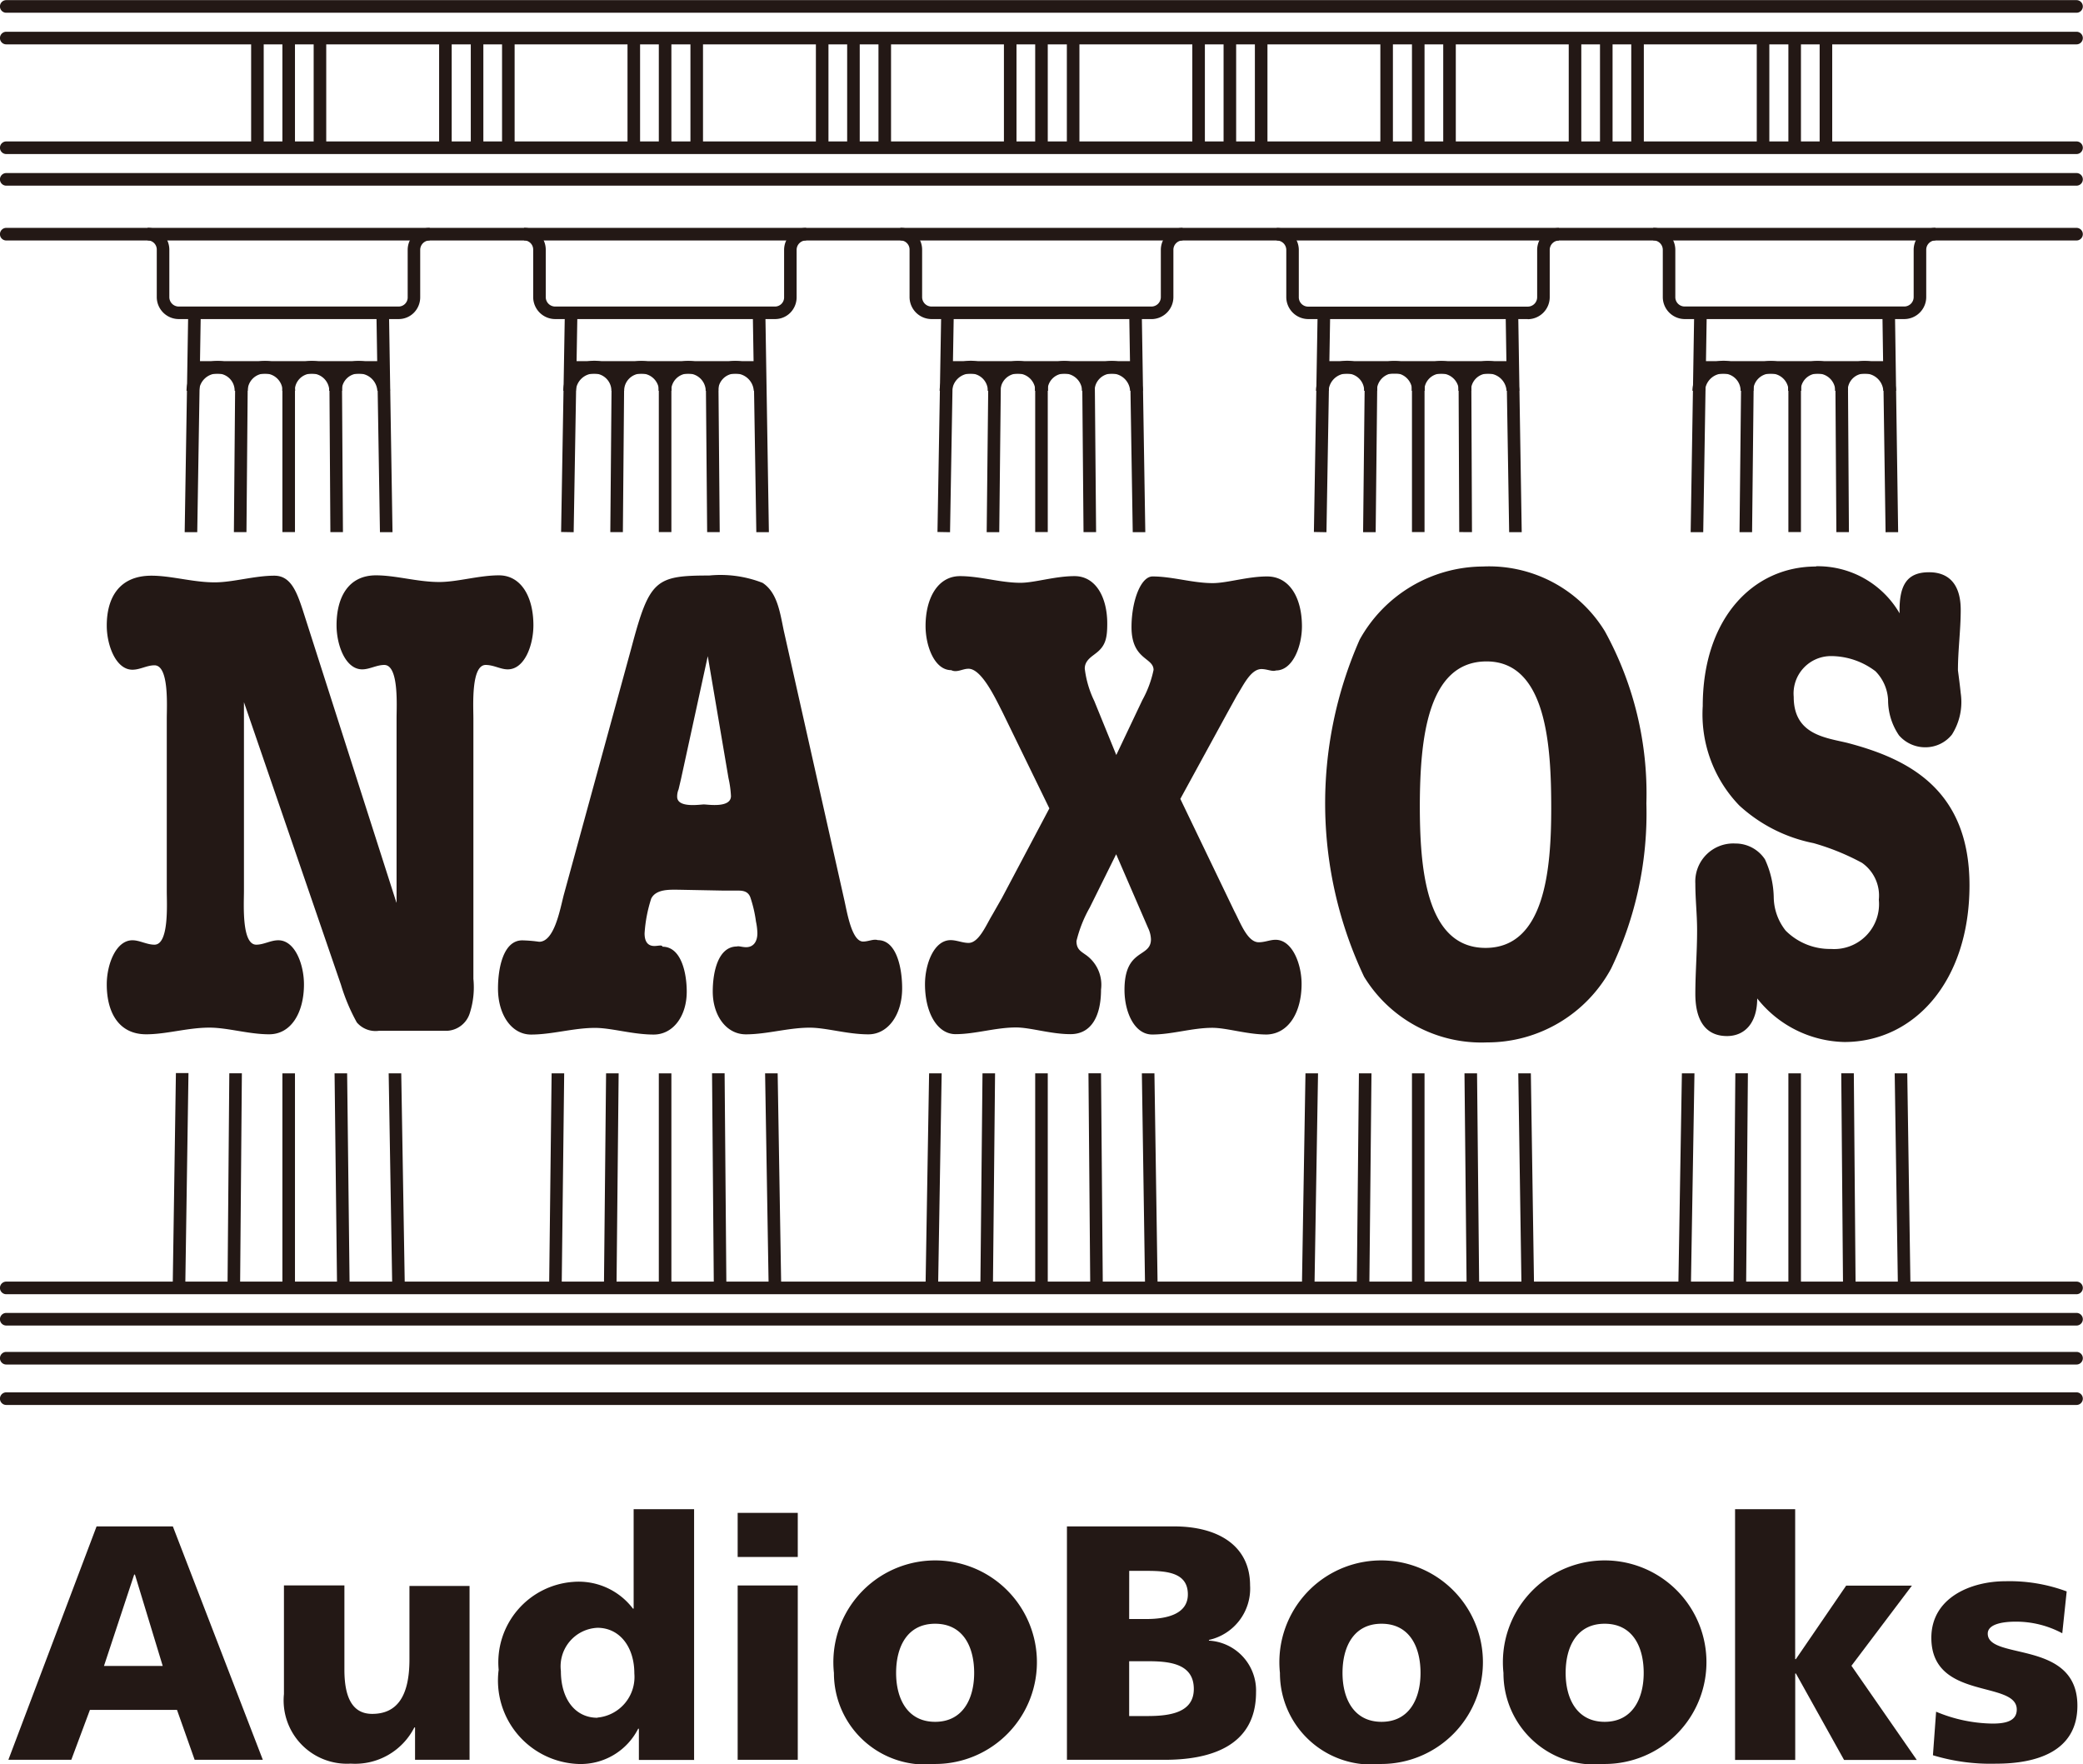 <svg xmlns="http://www.w3.org/2000/svg" width="47.236" height="40" viewBox="0 0 47.236 40">
  <g id="naxos-audiobooks-vector-logo" transform="translate(-23.711 -70.311)">
    <path id="Line_346" data-name="Line 346" d="M-1.5,4.783l-.285,0,.072-4.806.285,0Z" transform="translate(29.413 94.666)" fill="#231815"/>
    <path id="Line_347" data-name="Line 347" d="M-1.5,4.957l-.285,0,.08-4.981.285,0Z" transform="translate(29.684 77.421)" fill="#231815"/>
    <path id="Line_348" data-name="Line 348" d="M45.3-1.5H-1.647a.143.143,0,0,1-.143-.143.143.143,0,0,1,.143-.143H45.3a.143.143,0,0,1,.143.143A.143.143,0,0,1,45.3-1.5Z" transform="translate(25.5 77.264)" fill="#231815"/>
    <path id="Line_349" data-name="Line 349" d="M45.3-1.5H-1.647a.143.143,0,0,1-.143-.143.143.143,0,0,1,.143-.143H45.3a.143.143,0,0,1,.143.143A.143.143,0,0,1,45.3-1.5Z" transform="translate(25.5 101.158)" fill="#231815"/>
    <path id="Path_126987" data-name="Path 126987" d="M285.59,137.181h-4.981a.5.5,0,0,1-.5-.5v-1.068a.208.208,0,0,0-.208-.216v-.285a.486.486,0,0,1,.352.148.5.5,0,0,1,.141.353v1.068a.214.214,0,0,0,.216.216h4.981a.214.214,0,0,0,.216-.216v-1.068a.5.5,0,0,1,.493-.5v.285a.212.212,0,0,0-.208.216v1.068a.5.5,0,0,1-.5.5Z" transform="translate(-235.772 -59.635)" fill="#231815"/>
    <path id="Line_350" data-name="Line 350" d="M4.264-1.5H0v-.285H4.264Z" transform="translate(45.197 80.285)" fill="#231815"/>
    <path id="Line_351" data-name="Line 351" d="M-1.5,4.955l-.285-.005L-1.7-.031l.285.005Z" transform="translate(46.755 77.424)" fill="#231815"/>
    <path id="Line_352" data-name="Line 352" d="M-1.5,4.773l-.285,0,.08-4.8.285,0Z" transform="translate(46.485 94.677)" fill="#231815"/>
    <path id="Line_353" data-name="Line 353" d="M-1.5,3.738h-.285V0H-1.5Z" transform="translate(48.971 78.638)" fill="#231815"/>
    <path id="Line_354" data-name="Line 354" d="M-1.5,4.8h-.285V0H-1.5Z" transform="translate(48.971 94.65)" fill="#231815"/>
    <path id="Line_355" data-name="Line 355" d="M-1.709,4.957l-.08-4.981.285,0,.08,4.981Z" transform="translate(51.107 77.421)" fill="#231815"/>
    <path id="Line_356" data-name="Line 356" d="M-1.717,4.775l-.072-4.8.285,0,.072,4.8Z" transform="translate(51.394 94.674)" fill="#231815"/>
    <path id="Line_357" data-name="Line 357" d="M-1.5,3.722l-.285,0,.04-3.738.285,0Z" transform="translate(47.871 78.656)" fill="#231815"/>
    <path id="Line_358" data-name="Line 358" d="M-1.5,4.783l-.285,0,.048-4.8.285,0Z" transform="translate(47.728 94.666)" fill="#231815"/>
    <path id="Line_359" data-name="Line 359" d="M-1.757,3.725-1.789-.013l.285,0,.032,3.738Z" transform="translate(50.039 78.652)" fill="#231815"/>
    <path id="Line_360" data-name="Line 360" d="M-1.749,4.785l-.04-4.8.285,0,.04,4.8Z" transform="translate(50.183 94.663)" fill="#231815"/>
    <path id="Path_126988" data-name="Path 126988" d="M306.172,173.687h-.285a.4.4,0,0,0-.4-.391.392.392,0,0,0-.391.391h-.285a.679.679,0,0,1,1.158-.479A.666.666,0,0,1,306.172,173.687Z" transform="translate(-258.697 -94.515)" fill="#231815"/>
    <path id="Path_126989" data-name="Path 126989" d="M319.564,173.687h-.285a.406.406,0,0,0-.4-.391.383.383,0,0,0-.383.391h-.285a.678.678,0,0,1,.193-.477.66.66,0,0,1,.475-.2.694.694,0,0,1,.478.2A.666.666,0,0,1,319.564,173.687Z" transform="translate(-271.029 -94.515)" fill="#231815"/>
    <path id="Path_126990" data-name="Path 126990" d="M292.488,173.687H292.2a.392.392,0,0,0-.392-.391.415.415,0,0,0-.416.391h-.285a.658.658,0,0,1,.213-.481.719.719,0,0,1,.488-.2A.677.677,0,0,1,292.488,173.687Z" transform="translate(-246.088 -94.515)" fill="#231815"/>
    <path id="Path_126991" data-name="Path 126991" d="M332.988,173.687H332.7a.42.42,0,0,0-.415-.391.392.392,0,0,0-.391.391h-.285a.677.677,0,0,1,.677-.677.72.72,0,0,1,.484.195A.657.657,0,0,1,332.988,173.687Z" transform="translate(-283.361 -94.515)" fill="#231815"/>
    <path id="Path_126992" data-name="Path 126992" d="M178.49,137.181h-4.981a.5.5,0,0,1-.5-.5v-1.068a.208.208,0,0,0-.208-.216v-.285a.486.486,0,0,1,.352.148.5.5,0,0,1,.141.353v1.068a.214.214,0,0,0,.216.216h4.981a.207.207,0,0,0,.208-.216v-1.068a.5.5,0,0,1,.5-.5v.285a.214.214,0,0,0-.216.216v1.068a.5.5,0,0,1-.141.353A.486.486,0,0,1,178.49,137.181Z" transform="translate(-137.207 -59.635)" fill="#231815"/>
    <path id="Line_361" data-name="Line 361" d="M4.264-1.5H0v-.285H4.264Z" transform="translate(36.661 80.285)" fill="#231815"/>
    <path id="Line_362" data-name="Line 362" d="M-1.5,4.955l-.285-.005L-1.7-.031l.285.005Z" transform="translate(38.22 77.424)" fill="#231815"/>
    <path id="Line_363" data-name="Line 363" d="M-1.5,4.78l-.285,0,.056-4.8.285,0Z" transform="translate(37.949 94.669)" fill="#231815"/>
    <path id="Line_364" data-name="Line 364" d="M-1.5,3.738h-.285V0H-1.5Z" transform="translate(40.436 78.638)" fill="#231815"/>
    <path id="Line_365" data-name="Line 365" d="M-1.5,4.8h-.285V0H-1.5Z" transform="translate(40.436 94.65)" fill="#231815"/>
    <path id="Line_366" data-name="Line 366" d="M-1.709,4.957l-.08-4.981.285,0,.08,4.981Z" transform="translate(42.571 77.421)" fill="#231815"/>
    <path id="Line_367" data-name="Line 367" d="M-1.709,4.773l-.08-4.8.285,0,.08,4.8Z" transform="translate(42.85 94.677)" fill="#231815"/>
    <path id="Line_368" data-name="Line 368" d="M-1.5,3.725l-.285,0,.032-3.738.285,0Z" transform="translate(39.336 78.652)" fill="#231815"/>
    <path id="Line_369" data-name="Line 369" d="M-1.5,4.783l-.285,0,.048-4.8.285,0Z" transform="translate(39.192 94.666)" fill="#231815"/>
    <path id="Line_370" data-name="Line 370" d="M-1.757,3.725-1.789-.013l.285,0,.032,3.738Z" transform="translate(41.504 78.652)" fill="#231815"/>
    <path id="Line_371" data-name="Line 371" d="M-1.749,4.785l-.04-4.8.285,0,.04,4.8Z" transform="translate(41.647 94.663)" fill="#231815"/>
    <path id="Path_126993" data-name="Path 126993" d="M199.072,173.687h-.285a.4.4,0,0,0-.4-.391.392.392,0,0,0-.391.391h-.285a.677.677,0,0,1,.677-.677.684.684,0,0,1,.481.2A.668.668,0,0,1,199.072,173.687Z" transform="translate(-160.132 -94.515)" fill="#231815"/>
    <path id="Path_126994" data-name="Path 126994" d="M212.464,173.687h-.285a.4.4,0,0,0-.4-.391.388.388,0,0,0-.383.391h-.285a.676.676,0,0,1,.2-.478.66.66,0,0,1,.472-.2.684.684,0,0,1,.481.2A.667.667,0,0,1,212.464,173.687Z" transform="translate(-172.464 -94.515)" fill="#231815"/>
    <path id="Path_126995" data-name="Path 126995" d="M185.388,173.687H185.1a.392.392,0,0,0-.391-.391.414.414,0,0,0-.415.391h-.285a.658.658,0,0,1,.213-.481.718.718,0,0,1,.487-.2A.677.677,0,0,1,185.388,173.687Z" transform="translate(-147.524 -94.515)" fill="#231815"/>
    <path id="Path_126996" data-name="Path 126996" d="M225.888,173.687H225.6a.419.419,0,0,0-.423-.391.388.388,0,0,0-.383.391h-.285a.676.676,0,0,1,.2-.478.661.661,0,0,1,.472-.2.732.732,0,0,1,.49.194A.654.654,0,0,1,225.888,173.687Z" transform="translate(-184.796 -94.515)" fill="#231815"/>
    <path id="Path_126997" data-name="Path 126997" d="M71.391,137.181H66.409a.5.5,0,0,1-.5-.5v-1.068a.208.208,0,0,0-.208-.216v-.285a.486.486,0,0,1,.352.148.5.5,0,0,1,.141.353v1.068a.214.214,0,0,0,.216.216h4.981a.207.207,0,0,0,.208-.216v-1.068a.5.5,0,0,1,.5-.5v.285a.214.214,0,0,0-.216.216v1.068a.5.5,0,0,1-.141.353A.486.486,0,0,1,71.391,137.181Z" transform="translate(-38.643 -59.635)" fill="#231815"/>
    <path id="Line_372" data-name="Line 372" d="M4.272-1.5H0v-.285H4.272Z" transform="translate(28.117 80.285)" fill="#231815"/>
    <path id="Line_373" data-name="Line 373" d="M-1.5,3.738h-.285V0H-1.5Z" transform="translate(31.9 78.638)" fill="#231815"/>
    <path id="Line_374" data-name="Line 374" d="M-1.5,4.8h-.285V0H-1.5Z" transform="translate(31.9 94.65)" fill="#231815"/>
    <path id="Line_375" data-name="Line 375" d="M-1.709,4.957l-.08-4.981.285,0,.08,4.981Z" transform="translate(34.036 77.421)" fill="#231815"/>
    <path id="Line_376" data-name="Line 376" d="M-1.709,4.773l-.08-4.8.285,0,.08,4.8Z" transform="translate(34.314 94.677)" fill="#231815"/>
    <path id="Line_377" data-name="Line 377" d="M-1.5,3.725l-.285,0,.032-3.738.285,0Z" transform="translate(30.8 78.652)" fill="#231815"/>
    <path id="Line_378" data-name="Line 378" d="M-1.5,4.785l-.285,0,.04-4.8.285,0Z" transform="translate(30.656 94.663)" fill="#231815"/>
    <path id="Line_379" data-name="Line 379" d="M-1.765,3.728-1.789-.01l.285,0,.024,3.738Z" transform="translate(32.968 78.649)" fill="#231815"/>
    <path id="Line_380" data-name="Line 380" d="M-1.733,4.78l-.056-4.8.285,0,.056,4.8Z" transform="translate(33.087 94.669)" fill="#231815"/>
    <path id="Path_126998" data-name="Path 126998" d="M91.972,173.687h-.285a.4.4,0,0,0-.4-.391.392.392,0,0,0-.391.391h-.285a.679.679,0,0,1,1.158-.479A.667.667,0,0,1,91.972,173.687Z" transform="translate(-61.568 -94.515)" fill="#231815"/>
    <path id="Path_126999" data-name="Path 126999" d="M105.364,173.687h-.285a.4.4,0,0,0-.4-.391.388.388,0,0,0-.383.391h-.285a.675.675,0,0,1,.2-.478.661.661,0,0,1,.472-.2.684.684,0,0,1,.481.2A.667.667,0,0,1,105.364,173.687Z" transform="translate(-73.9 -94.515)" fill="#231815"/>
    <path id="Path_127000" data-name="Path 127000" d="M78.188,173.687H77.9a.388.388,0,0,0-.383-.391.414.414,0,0,0-.423.391h-.285a.655.655,0,0,1,.215-.482.721.721,0,0,1,.494-.195.661.661,0,0,1,.472.2A.676.676,0,0,1,78.188,173.687Z" transform="translate(-48.868 -94.515)" fill="#231815"/>
    <path id="Path_127001" data-name="Path 127001" d="M118.788,173.687H118.5a.419.419,0,0,0-.423-.391.383.383,0,0,0-.383.391h-.285a.677.677,0,0,1,.193-.477.66.66,0,0,1,.475-.2.732.732,0,0,1,.49.194A.654.654,0,0,1,118.788,173.687Z" transform="translate(-86.232 -94.515)" fill="#231815"/>
    <path id="Path_127002" data-name="Path 127002" d="M392.69,137.181h-4.981a.5.5,0,0,1-.493-.5v-1.068A.214.214,0,0,0,387,135.4v-.285a.5.5,0,0,1,.5.5v1.068a.212.212,0,0,0,.208.216h4.981a.214.214,0,0,0,.216-.216v-1.068a.5.5,0,0,1,.493-.5v.285a.212.212,0,0,0-.208.216v1.068a.5.5,0,0,1-.5.5Z" transform="translate(-334.336 -59.635)" fill="#231815"/>
    <path id="Line_381" data-name="Line 381" d="M4.264-1.5H0v-.285H4.264Z" transform="translate(53.732 80.285)" fill="#231815"/>
    <path id="Line_382" data-name="Line 382" d="M-1.5,4.955l-.285-.005L-1.7-.031l.285.005Z" transform="translate(55.291 77.424)" fill="#231815"/>
    <path id="Line_383" data-name="Line 383" d="M-1.5,4.773l-.285,0,.08-4.8.285,0Z" transform="translate(55.02 94.677)" fill="#231815"/>
    <path id="Line_384" data-name="Line 384" d="M-1.5,3.738h-.285V0H-1.5Z" transform="translate(57.515 78.638)" fill="#231815"/>
    <path id="Line_385" data-name="Line 385" d="M-1.5,4.8h-.285V0H-1.5Z" transform="translate(57.515 94.65)" fill="#231815"/>
    <path id="Line_386" data-name="Line 386" d="M-1.709,4.957l-.08-4.981.285,0,.08,4.981Z" transform="translate(59.643 77.421)" fill="#231815"/>
    <path id="Line_387" data-name="Line 387" d="M-1.717,4.775l-.072-4.8.285,0,.072,4.8Z" transform="translate(59.93 94.674)" fill="#231815"/>
    <path id="Line_388" data-name="Line 388" d="M-1.5,3.722l-.285,0,.04-3.738.285,0Z" transform="translate(56.407 78.656)" fill="#231815"/>
    <path id="Line_389" data-name="Line 389" d="M-1.5,4.783l-.285,0,.048-4.8.285,0Z" transform="translate(56.264 94.666)" fill="#231815"/>
    <path id="Line_390" data-name="Line 390" d="M-1.773,3.731-1.789-.006H-1.5l.016,3.738Z" transform="translate(58.575 78.645)" fill="#231815"/>
    <path id="Line_391" data-name="Line 391" d="M-1.741,4.783l-.048-4.8.285,0,.048,4.8Z" transform="translate(58.71 94.666)" fill="#231815"/>
    <path id="Path_127003" data-name="Path 127003" d="M413.28,173.687h-.285a.4.4,0,0,0-.8,0h-.285a.668.668,0,0,1,.2-.479.686.686,0,0,1,.963,0A.668.668,0,0,1,413.28,173.687Z" transform="translate(-357.261 -94.515)" fill="#231815"/>
    <path id="Path_127004" data-name="Path 127004" d="M426.764,173.687h-.285a.4.4,0,0,0-.4-.391.383.383,0,0,0-.383.391h-.285a.678.678,0,0,1,.193-.477.661.661,0,0,1,.476-.2.684.684,0,0,1,.481.2A.668.668,0,0,1,426.764,173.687Z" transform="translate(-369.685 -94.515)" fill="#231815"/>
    <path id="Path_127005" data-name="Path 127005" d="M399.588,173.687H399.3a.392.392,0,0,0-.391-.391.415.415,0,0,0-.416.391h-.285a.657.657,0,0,1,.213-.481.717.717,0,0,1,.487-.2A.677.677,0,0,1,399.588,173.687Z" transform="translate(-344.653 -94.515)" fill="#231815"/>
    <path id="Path_127006" data-name="Path 127006" d="M440.088,173.687H439.8a.419.419,0,0,0-.423-.391.383.383,0,0,0-.383.391h-.285a.676.676,0,0,1,.193-.477.659.659,0,0,1,.475-.2.732.732,0,0,1,.49.194A.654.654,0,0,1,440.088,173.687Z" transform="translate(-381.925 -94.515)" fill="#231815"/>
    <path id="Path_127007" data-name="Path 127007" d="M499.791,137.181h-4.981a.5.5,0,0,1-.493-.5v-1.068a.214.214,0,0,0-.216-.216v-.285a.5.5,0,0,1,.5.5v1.068a.212.212,0,0,0,.208.216h4.981a.214.214,0,0,0,.216-.216v-1.068a.5.5,0,0,1,.493-.5v.285a.212.212,0,0,0-.208.216v1.068a.5.5,0,0,1-.5.5Z" transform="translate(-432.899 -59.635)" fill="#231815"/>
    <path id="Line_392" data-name="Line 392" d="M4.272-1.5H0v-.285H4.272Z" transform="translate(62.268 80.285)" fill="#231815"/>
    <path id="Line_393" data-name="Line 393" d="M-1.5,4.957l-.285,0,.08-4.981.285,0Z" transform="translate(63.835 77.421)" fill="#231815"/>
    <path id="Line_394" data-name="Line 394" d="M-1.5,4.773l-.285,0,.08-4.8.285,0Z" transform="translate(63.556 94.677)" fill="#231815"/>
    <path id="Line_395" data-name="Line 395" d="M-1.5,3.738h-.285V0H-1.5Z" transform="translate(66.051 78.638)" fill="#231815"/>
    <path id="Line_396" data-name="Line 396" d="M-1.5,4.8h-.285V0H-1.5Z" transform="translate(66.051 94.65)" fill="#231815"/>
    <path id="Line_397" data-name="Line 397" d="M-1.717,4.96-1.789-.022l.285,0,.072,4.981Z" transform="translate(68.187 77.419)" fill="#231815"/>
    <path id="Line_398" data-name="Line 398" d="M-1.717,4.775l-.072-4.8.285,0,.072,4.8Z" transform="translate(68.466 94.674)" fill="#231815"/>
    <path id="Line_399" data-name="Line 399" d="M-1.5,3.722l-.285,0,.04-3.738.285,0Z" transform="translate(64.943 78.656)" fill="#231815"/>
    <path id="Line_400" data-name="Line 400" d="M-1.5,4.785l-.285,0,.04-4.8.285,0Z" transform="translate(64.808 94.663)" fill="#231815"/>
    <path id="Line_401" data-name="Line 401" d="M-1.765,3.728-1.789-.01l.285,0,.024,3.738Z" transform="translate(67.119 78.649)" fill="#231815"/>
    <path id="Line_402" data-name="Line 402" d="M-1.749,4.785l-.04-4.8.285,0,.04,4.8Z" transform="translate(67.254 94.663)" fill="#231815"/>
    <path id="Path_127008" data-name="Path 127008" d="M520.38,173.687h-.285a.4.4,0,0,0-.4-.391.392.392,0,0,0-.4.391h-.285a.668.668,0,0,1,.2-.479.689.689,0,0,1,.966,0A.666.666,0,0,1,520.38,173.687Z" transform="translate(-455.825 -94.515)" fill="#231815"/>
    <path id="Path_127009" data-name="Path 127009" d="M533.864,173.687h-.285a.4.4,0,0,0-.4-.391.383.383,0,0,0-.383.391h-.286a.679.679,0,0,1,.194-.477.659.659,0,0,1,.475-.2.682.682,0,0,1,.481.2A.666.666,0,0,1,533.864,173.687Z" transform="translate(-468.249 -94.515)" fill="#231815"/>
    <path id="Path_127010" data-name="Path 127010" d="M506.688,173.687H506.4a.392.392,0,0,0-.391-.391.414.414,0,0,0-.416.391h-.285a.658.658,0,0,1,.213-.481.719.719,0,0,1,.488-.2A.677.677,0,0,1,506.688,173.687Z" transform="translate(-443.217 -94.515)" fill="#231815"/>
    <path id="Path_127011" data-name="Path 127011" d="M547.288,173.687H547a.419.419,0,0,0-.423-.391.383.383,0,0,0-.384.391h-.285a.682.682,0,0,1,.193-.477.662.662,0,0,1,.476-.2.732.732,0,0,1,.49.194A.654.654,0,0,1,547.288,173.687Z" transform="translate(-480.581 -94.515)" fill="#231815"/>
    <path id="Line_403" data-name="Line 403" d="M45.3-1.5H-1.647a.143.143,0,0,1-.143-.143.143.143,0,0,1,.143-.143H45.3a.143.143,0,0,1,.143.143A.143.143,0,0,1,45.3-1.5Z" transform="translate(25.5 76.021)" fill="#231815"/>
    <path id="Line_404" data-name="Line 404" d="M45.3-1.5H-1.647a.143.143,0,0,1-.143-.143.143.143,0,0,1,.143-.143H45.3a.143.143,0,0,1,.143.143A.143.143,0,0,1,45.3-1.5Z" transform="translate(25.5 75.304)" fill="#231815"/>
    <path id="Line_405" data-name="Line 405" d="M45.3-1.5H-1.647a.143.143,0,0,1-.143-.143.143.143,0,0,1,.143-.143H45.3a.143.143,0,0,1,.143.143A.143.143,0,0,1,45.3-1.5Z" transform="translate(25.5 72.817)" fill="#231815"/>
    <path id="Line_406" data-name="Line 406" d="M45.3-1.5H-1.647a.143.143,0,0,1-.143-.143.143.143,0,0,1,.143-.143H45.3a.143.143,0,0,1,.143.143A.143.143,0,0,1,45.3-1.5Z" transform="translate(25.5 72.1)" fill="#231815"/>
    <path id="Line_407" data-name="Line 407" d="M45.3-1.5H-1.647a.143.143,0,0,1-.143-.143.143.143,0,0,1,.143-.143H45.3a.143.143,0,0,1,.143.143A.143.143,0,0,1,45.3-1.5Z" transform="translate(25.5 101.868)" fill="#231815"/>
    <path id="Line_408" data-name="Line 408" d="M45.3-1.5H-1.647a.143.143,0,0,1-.143-.143.143.143,0,0,1,.143-.143H45.3a.143.143,0,0,1,.143.143A.143.143,0,0,1,45.3-1.5Z" transform="translate(25.5 103.669)" fill="#231815"/>
    <path id="Line_409" data-name="Line 409" d="M45.3-1.5H-1.647a.143.143,0,0,1-.143-.143.143.143,0,0,1,.143-.143H45.3a.143.143,0,0,1,.143.143A.143.143,0,0,1,45.3-1.5Z" transform="translate(25.5 102.752)" fill="#231815"/>
    <path id="Line_410" data-name="Line 410" d="M-1.5,2.511h-.285V0H-1.5Z" transform="translate(48.971 71.147)" fill="#231815"/>
    <path id="Line_411" data-name="Line 411" d="M-1.5,2.487h-.285V0H-1.5Z" transform="translate(48.262 71.171)" fill="#231815"/>
    <path id="Line_412" data-name="Line 412" d="M-1.5,2.487h-.285V0H-1.5Z" transform="translate(49.689 71.171)" fill="#231815"/>
    <path id="Line_413" data-name="Line 413" d="M-1.5,2.511h-.285V0H-1.5Z" transform="translate(53.243 71.147)" fill="#231815"/>
    <path id="Line_414" data-name="Line 414" d="M-1.5,2.487h-.285V0H-1.5Z" transform="translate(52.534 71.171)" fill="#231815"/>
    <path id="Line_415" data-name="Line 415" d="M-1.5,2.487h-.285V0H-1.5Z" transform="translate(53.953 71.171)" fill="#231815"/>
    <path id="Line_416" data-name="Line 416" d="M-1.5,2.511h-.285V0H-1.5Z" transform="translate(57.515 71.147)" fill="#231815"/>
    <path id="Line_417" data-name="Line 417" d="M-1.5,2.487h-.285V0H-1.5Z" transform="translate(56.798 71.171)" fill="#231815"/>
    <path id="Line_418" data-name="Line 418" d="M-1.5,2.487h-.285V0H-1.5Z" transform="translate(58.224 71.171)" fill="#231815"/>
    <path id="Line_419" data-name="Line 419" d="M-1.5,2.511h-.285V0H-1.5Z" transform="translate(61.779 71.147)" fill="#231815"/>
    <path id="Line_420" data-name="Line 420" d="M-1.5,2.487h-.285V0H-1.5Z" transform="translate(61.07 71.171)" fill="#231815"/>
    <path id="Line_421" data-name="Line 421" d="M-1.5,2.487h-.285V0H-1.5Z" transform="translate(62.488 71.171)" fill="#231815"/>
    <path id="Line_422" data-name="Line 422" d="M-1.5,2.511h-.285V0H-1.5Z" transform="translate(66.051 71.147)" fill="#231815"/>
    <path id="Line_423" data-name="Line 423" d="M-1.5,2.487h-.285V0H-1.5Z" transform="translate(65.334 71.171)" fill="#231815"/>
    <path id="Line_424" data-name="Line 424" d="M-1.5,2.487h-.285V0H-1.5Z" transform="translate(66.76 71.171)" fill="#231815"/>
    <path id="Line_425" data-name="Line 425" d="M-1.5,2.511h-.285V0H-1.5Z" transform="translate(44.707 71.147)" fill="#231815"/>
    <path id="Line_426" data-name="Line 426" d="M-1.5,2.487h-.285V0H-1.5Z" transform="translate(43.998 71.171)" fill="#231815"/>
    <path id="Line_427" data-name="Line 427" d="M-1.5,2.487h-.285V0H-1.5Z" transform="translate(45.417 71.171)" fill="#231815"/>
    <path id="Line_428" data-name="Line 428" d="M-1.5,2.511h-.285V0H-1.5Z" transform="translate(40.436 71.147)" fill="#231815"/>
    <path id="Line_429" data-name="Line 429" d="M-1.5,2.487h-.285V0H-1.5Z" transform="translate(39.726 71.171)" fill="#231815"/>
    <path id="Line_430" data-name="Line 430" d="M-1.5,2.487h-.285V0H-1.5Z" transform="translate(41.153 71.171)" fill="#231815"/>
    <path id="Line_431" data-name="Line 431" d="M-1.5,2.511h-.285V0H-1.5Z" transform="translate(36.172 71.147)" fill="#231815"/>
    <path id="Line_432" data-name="Line 432" d="M-1.5,2.487h-.285V0H-1.5Z" transform="translate(35.454 71.171)" fill="#231815"/>
    <path id="Line_433" data-name="Line 433" d="M-1.5,2.487h-.285V0H-1.5Z" transform="translate(36.881 71.171)" fill="#231815"/>
    <path id="Line_434" data-name="Line 434" d="M-1.5,2.511h-.285V0H-1.5Z" transform="translate(31.9 71.147)" fill="#231815"/>
    <path id="Line_435" data-name="Line 435" d="M-1.5,2.487h-.285V0H-1.5Z" transform="translate(31.191 71.171)" fill="#231815"/>
    <path id="Line_436" data-name="Line 436" d="M-1.5,2.487h-.285V0H-1.5Z" transform="translate(32.609 71.171)" fill="#231815"/>
    <path id="Path_127012" data-name="Path 127012" d="M60.667,241.42l-2.128-6.647c-.135-.406-.271-.765-.638-.765-.454,0-.94.151-1.355.151-.494,0-.98-.151-1.435-.151-.725,0-1.012.494-1.012,1.132,0,.446.207,1,.582,1,.175,0,.327-.1.5-.1.335,0,.279.924.279,1.211v3.913c0,.279.056,1.211-.279,1.211-.175,0-.335-.1-.5-.1-.375,0-.582.55-.582,1,0,.646.279,1.132.893,1.132.462,0,.94-.151,1.435-.151.414,0,.893.151,1.355.151.5,0,.789-.494.789-1.132,0-.446-.2-1-.582-1-.175,0-.327.1-.5.1-.335,0-.279-.925-.279-1.211v-4.288l2.2,6.408a4.35,4.35,0,0,0,.359.853.558.558,0,0,0,.5.191h1.546a.569.569,0,0,0,.518-.406,1.914,1.914,0,0,0,.08-.773v-5.906c0-.279-.056-1.211.279-1.211.183,0,.335.1.5.1.383,0,.582-.55.582-1,0-.646-.279-1.132-.781-1.132-.454,0-.94.151-1.355.151-.494,0-.98-.151-1.435-.151-.622,0-.893.494-.893,1.132,0,.446.2,1,.582,1,.167,0,.327-.1.5-.1.335,0,.279.925.279,1.211v4.176" transform="translate(-27.967 -150.643)" fill="#231815"/>
    <path id="Path_127013" data-name="Path 127013" d="M170.158,235.822l.47,2.766a2.38,2.38,0,0,1,.056.406c0,.279-.526.191-.614.191s-.606.088-.606-.175a.413.413,0,0,1,.032-.167l.056-.239.606-2.781m.375,5.316h.247c.12,0,.279-.016.343.151a2.912,2.912,0,0,1,.128.55,1.4,1.4,0,0,1,.032.263c0,.207-.1.319-.255.319-.088,0-.175-.032-.207-.016-.43,0-.55.582-.55,1.02,0,.55.311.972.749.972.478,0,.964-.151,1.45-.151.375,0,.853.151,1.331.151.446,0,.765-.446.765-1.044,0-.462-.128-1.092-.55-1.092-.1-.032-.215.032-.335.032-.263,0-.367-.686-.43-.957l-1.371-6.1c-.088-.43-.151-.861-.478-1.076a2.62,2.62,0,0,0-1.211-.167c-1.219,0-1.355.1-1.761,1.626l-1.538,5.619c-.088.343-.215,1.06-.558,1.06a3.193,3.193,0,0,0-.383-.032c-.43,0-.55.63-.55,1.092,0,.6.311,1.044.749,1.044.478,0,.964-.151,1.451-.151.375,0,.853.151,1.331.151.438,0,.749-.415.749-.972,0-.43-.127-1.02-.55-1.02-.008-.048-.1-.016-.183-.016-.151,0-.223-.1-.223-.287a3.216,3.216,0,0,1,.151-.789c.112-.223.438-.2.622-.2Z" transform="translate(-130.397 -150.633)" fill="#231815"/>
    <path id="Path_127014" data-name="Path 127014" d="M289.721,239.468l-1.076,2.032-.223.391c-.135.223-.3.629-.534.629-.135,0-.271-.063-.406-.063-.383,0-.582.55-.582,1,0,.646.279,1.132.693,1.132.447,0,.908-.152,1.371-.152.327,0,.789.152,1.235.152.478,0,.693-.415.693-1.012a.829.829,0,0,0-.366-.8c-.1-.072-.191-.12-.191-.3a2.937,2.937,0,0,1,.3-.757l.6-1.211.725,1.674a.636.636,0,0,1,.064.255c0,.43-.6.191-.6,1.147,0,.5.223,1.012.629,1.012.446,0,.909-.152,1.363-.152.327,0,.789.152,1.235.152.5-.016.789-.51.789-1.148,0-.446-.207-1-.59-1-.127,0-.239.056-.383.056-.255,0-.415-.446-.55-.7l-1.227-2.551,1.076-1.969.207-.375c.143-.223.311-.6.558-.6.127,0,.247.064.327.032.382,0,.59-.55.59-1,0-.646-.279-1.132-.789-1.132-.446,0-.908.151-1.235.151-.454,0-.916-.151-1.363-.151-.271,0-.478.566-.478,1.148,0,.749.5.685.5.972a2.436,2.436,0,0,1-.255.686l-.59,1.243-.5-1.227a2.3,2.3,0,0,1-.215-.733c0-.183.159-.271.247-.343.223-.167.263-.343.263-.677,0-.6-.263-1.076-.741-1.076-.446,0-.908.151-1.227.151-.454,0-.917-.151-1.371-.151-.5,0-.781.494-.781,1.132,0,.447.2,1,.582,1,.127.064.255-.032.391-.032.3,0,.613.677.765.972l1.068,2.192" transform="translate(-242.213 -150.828)" fill="#231815"/>
    <path id="Path_127015" data-name="Path 127015" d="M404.458,233.652c1.371,0,1.466,1.953,1.466,3.332s-.143,3.164-1.49,3.164c-1.379,0-1.49-1.881-1.49-3.26.008-1.411.151-3.236,1.514-3.236m-.088-2.152a3.214,3.214,0,0,0-2.79,1.658,9.193,9.193,0,0,0,.1,7.643,3.117,3.117,0,0,0,2.789,1.49,3.192,3.192,0,0,0,2.813-1.674,8.113,8.113,0,0,0,.8-3.746,7.634,7.634,0,0,0-.94-3.9A3.077,3.077,0,0,0,404.371,231.5Z" transform="translate(-347.036 -148.343)" fill="#231815"/>
    <path id="Path_127016" data-name="Path 127016" d="M508.833,231.5c-1.426,0-2.566,1.179-2.566,3.164a2.977,2.977,0,0,0,.829,2.255,3.491,3.491,0,0,0,1.682.853,5.4,5.4,0,0,1,1.1.447.908.908,0,0,1,.382.837,1.018,1.018,0,0,1-1.084,1.116,1.418,1.418,0,0,1-1.028-.415,1.241,1.241,0,0,1-.271-.749,2.139,2.139,0,0,0-.2-.869.8.8,0,0,0-.669-.358.862.862,0,0,0-.909.908c0,.359.04.7.04,1.06,0,.494-.04.972-.04,1.442,0,.63.255.956.717.956.407,0,.686-.3.686-.853a2.588,2.588,0,0,0,1.977.988c1.578,0,2.837-1.371,2.837-3.554s-1.4-2.869-2.766-3.228c-.494-.12-1.22-.183-1.22-1.044a.848.848,0,0,1,.853-.925,1.674,1.674,0,0,1,1,.343.993.993,0,0,1,.287.654,1.417,1.417,0,0,0,.247.8.786.786,0,0,0,.6.271.769.769,0,0,0,.6-.287,1.378,1.378,0,0,0,.2-.94c-.016-.159-.04-.343-.063-.518,0-.462.063-.909.063-1.371,0-.6-.287-.853-.717-.853-.5,0-.685.287-.669.932a2.144,2.144,0,0,0-1.889-1.068" transform="translate(-443.943 -148.343)" fill="#231815"/>
    <path id="Path_127017" data-name="Path 127017" d="M28.969,505.692h-.016l-.685,2.072H29.6l-.63-2.072M28.1,504.6H29.83l2.04,5.292H30.324l-.4-1.131H27.949l-.422,1.131H26.1Z" transform="translate(-2.199 -399.677)" fill="#231815"/>
    <path id="Path_127018" data-name="Path 127018" d="M108.716,525.354h-1.243v-.734h-.016a1.505,1.505,0,0,1-1.443.821,1.436,1.436,0,0,1-1.514-1.578V521.4h1.371v1.913c0,.741.255,1,.63,1,.558,0,.845-.391.845-1.235v-1.666h1.363v3.945" transform="translate(-74.35 -415.139)" fill="#231815"/>
    <path id="Path_127019" data-name="Path 127019" d="M167.84,504.426a.925.925,0,0,0,.837-1c0-.605-.335-1.036-.837-1.036a.875.875,0,0,0-.829.98c0,.63.319,1.06.829,1.06m2.2.957H168.78v-.709h-.016a1.461,1.461,0,0,1-1.355.8,1.894,1.894,0,0,1-1.809-2.136,1.83,1.83,0,0,1,1.69-1.993,1.544,1.544,0,0,1,1.355.606h.016V499.7h1.371v5.683Z" transform="translate(-130.581 -395.168)" fill="#231815"/>
    <path id="Path_127020" data-name="Path 127020" d="M233.6,502.442h1.363v3.953H233.6v-3.953m1.363-.646H233.6v-1h1.363Z" transform="translate(-193.161 -396.18)" fill="#231815"/>
    <path id="Path_127021" data-name="Path 127021" d="M264.18,522.372c0-.6-.255-1.116-.885-1.116s-.885.518-.885,1.116c0,.582.255,1.108.885,1.108s.885-.526.885-1.108m-3.18,0a2.308,2.308,0,1,1,2.3,2.064A2.072,2.072,0,0,1,261,522.372Z" transform="translate(-218.378 -414.126)" fill="#231815"/>
    <path id="Path_127022" data-name="Path 127022" d="M328.711,508.9h.414c.518,0,1.052-.08,1.052-.614,0-.574-.55-.629-1.036-.629h-.43V508.9m0-2.2h.391c.462,0,.94-.111.94-.558,0-.486-.454-.534-.924-.534h-.406Zm-1.411-2.1h2.431c.988,0,1.722.431,1.722,1.339a1.193,1.193,0,0,1-.933,1.235v.016a1.132,1.132,0,0,1,1.068,1.172c0,1.267-1.116,1.53-2.064,1.53H327.3Z" transform="translate(-279.394 -399.677)" fill="#231815"/>
    <path id="Path_127023" data-name="Path 127023" d="M391.088,522.372c0-.6-.255-1.116-.884-1.116s-.885.518-.885,1.116c0,.582.255,1.108.885,1.108s.884-.526.884-1.108m-3.188,0a2.308,2.308,0,1,1,2.3,2.064A2.072,2.072,0,0,1,387.9,522.372Z" transform="translate(-335.164 -414.126)" fill="#231815"/>
    <path id="Path_127024" data-name="Path 127024" d="M454.68,522.372c0-.6-.255-1.116-.885-1.116s-.885.518-.885,1.116c0,.582.255,1.108.885,1.108s.885-.526.885-1.108m-3.18,0a2.308,2.308,0,1,1,2.295,2.064A2.067,2.067,0,0,1,451.5,522.372Z" transform="translate(-393.695 -414.126)" fill="#231815"/>
    <path id="Path_127025" data-name="Path 127025" d="M517.4,499.7h1.363v3.4h.016l1.14-1.666h1.491l-1.371,1.817,1.482,2.136h-1.649l-1.092-1.96h-.016v1.96H517.4V499.7" transform="translate(-454.343 -395.168)" fill="#231815"/>
    <path id="Path_127026" data-name="Path 127026" d="M573.4,523.157a3.408,3.408,0,0,0,1.283.271c.279,0,.55-.048.55-.319,0-.669-1.937-.2-1.937-1.626,0-.908.893-1.283,1.682-1.283a3.724,3.724,0,0,1,1.387.231l-.1.949a2.216,2.216,0,0,0-1.06-.263c-.294,0-.63.056-.63.271,0,.613,2.033.127,2.033,1.634,0,1.052-.949,1.315-1.841,1.315a4.5,4.5,0,0,1-1.435-.191l.072-.988" transform="translate(-505.788 -414.034)" fill="#231815"/>
  </g>
</svg>
